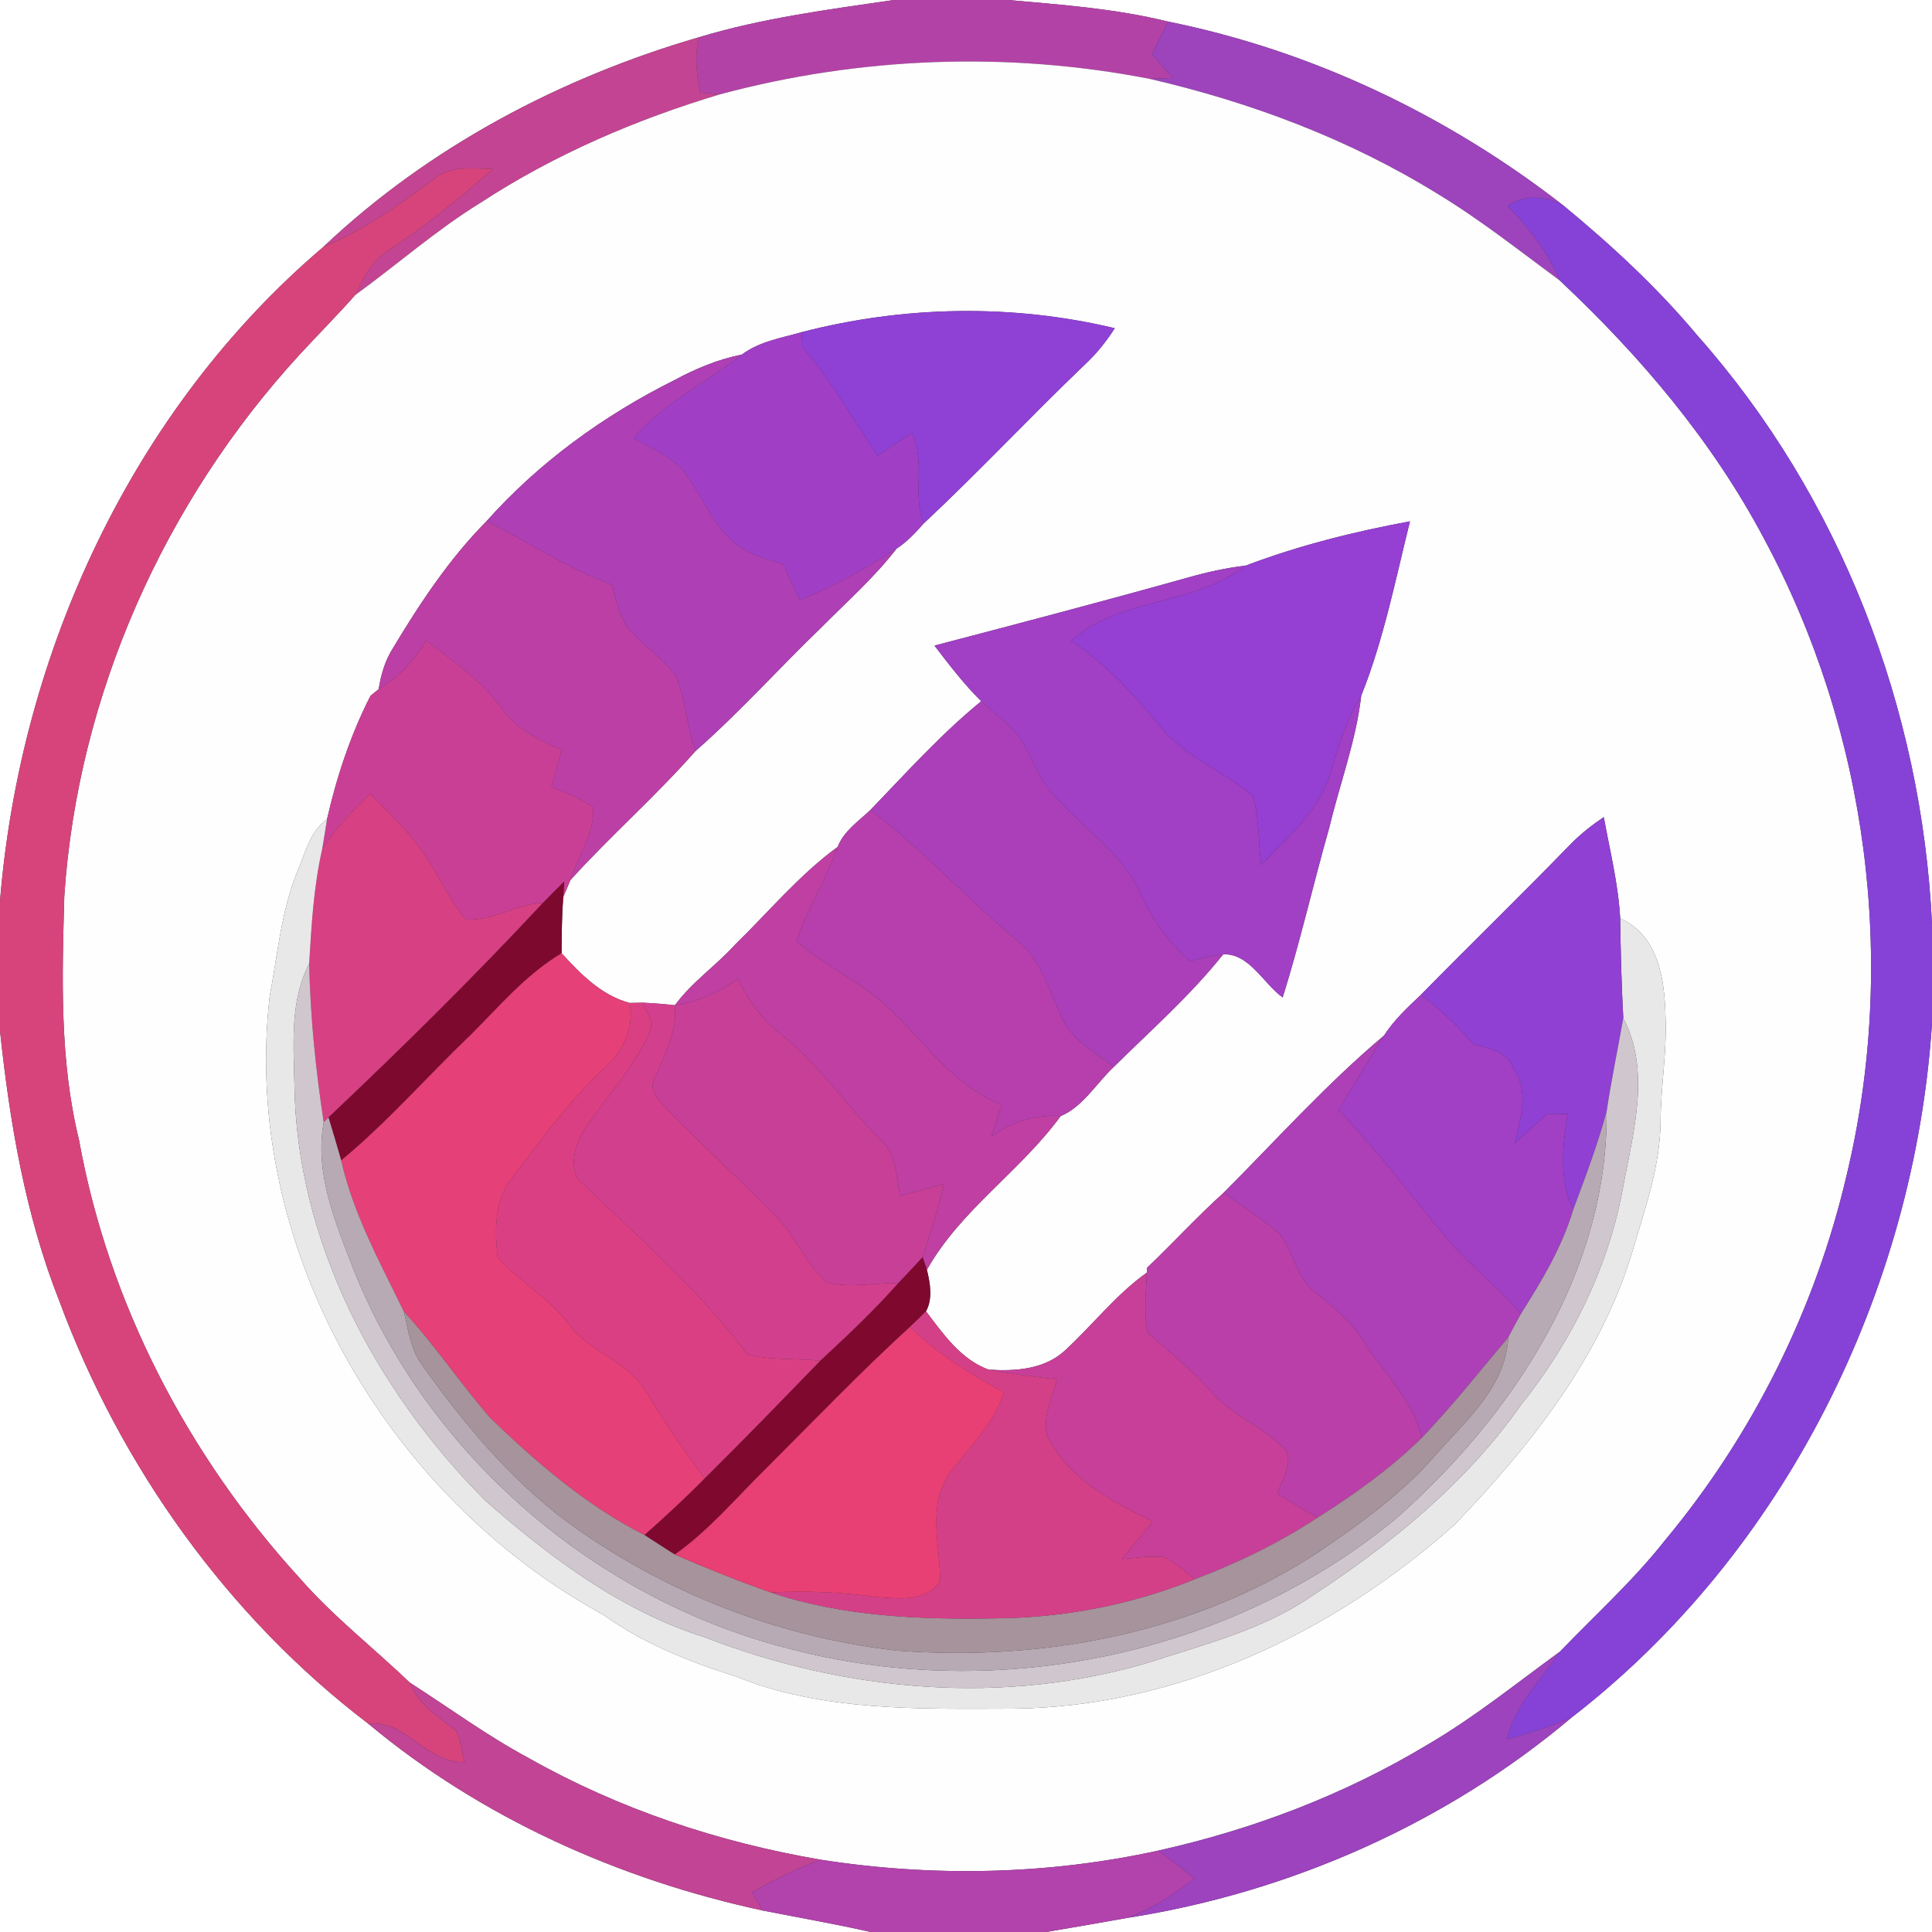 <?xml version="1.0" encoding="UTF-8" ?>
<!DOCTYPE svg PUBLIC "-//W3C//DTD SVG 1.1//EN" "http://www.w3.org/Graphics/SVG/1.1/DTD/svg11.dtd">
<svg width="250pt" height="250pt" viewBox="0 0 250 250" version="1.1" xmlns="http://www.w3.org/2000/svg">
<rect x="0" y="0" width="250" height="250" fill="#333333" stroke="none"/>
<g id="#ffffffff">
<path fill="#ffffff" opacity="1.00" d=" M 0.00 0.00 L 115.65 0.00 C 107.20 1.23 98.69 2.33 90.48 4.81 C 72.53 10.03 55.44 19.06 41.83 31.96 C 17.13 52.96 2.62 84.49 0.00 116.58 L 0.00 0.00 Z" />
<path fill="#ffffff" opacity="1.00" d=" M 130.45 0.00 L 250.00 0.00 L 250.00 119.56 C 248.68 91.75 238.17 64.28 219.63 43.40 C 214.46 37.21 208.52 31.72 202.31 26.60 C 187.34 14.94 169.76 6.55 151.13 2.79 C 144.36 1.12 137.38 0.61 130.45 0.00 Z" />
<path fill="#ffffff" opacity="1.00" d=" M 203.37 222.24 C 230.96 200.91 247.73 167.06 250.00 132.43 L 250.00 250.00 L 135.36 250.00 C 138.89 249.40 142.43 248.80 145.96 248.16 C 166.91 244.88 187.14 235.94 203.37 222.24 Z" />
<path fill="#ffffff" opacity="1.00" d=" M 0.00 133.40 C 1.27 145.29 3.27 157.19 7.68 168.36 C 15.62 189.78 29.45 209.18 47.66 223.05 C 62.28 235.24 80.20 243.25 98.75 247.23 C 103.39 248.15 108.05 248.95 112.67 250.00 L 0.00 250.00 L 0.00 133.40 Z" />
</g>
<g id="#b342a7ff">
<path fill="#b342a7" opacity="1.00" d=" M 115.65 0.00 L 130.45 0.00 C 137.38 0.61 144.36 1.12 151.13 2.79 C 150.43 4.20 149.73 5.60 149.04 7.01 C 149.94 8.03 150.84 9.05 151.74 10.08 C 151.00 10.11 149.52 10.18 148.79 10.21 C 130.39 6.62 111.25 7.35 93.16 12.21 C 92.52 12.15 91.24 12.03 90.61 11.97 C 90.15 9.61 89.82 7.16 90.48 4.81 C 98.69 2.33 107.20 1.23 115.65 0.00 Z" />
</g>
<g id="#9d43bcff">
<path fill="#9d43bc" opacity="1.00" d=" M 151.13 2.79 C 169.76 6.55 187.34 14.94 202.31 26.60 C 200.00 25.29 197.33 25.17 195.07 26.64 C 197.88 29.45 200.28 32.64 201.85 36.31 C 196.62 32.46 191.53 28.41 185.96 25.05 C 174.55 18.00 161.83 13.23 148.79 10.21 C 149.52 10.18 151.00 10.11 151.74 10.08 C 150.84 9.05 149.94 8.03 149.04 7.01 C 149.73 5.60 150.43 4.20 151.13 2.79 Z" />
</g>
<g id="#c34492ff">
<path fill="#c34492" opacity="1.00" d=" M 41.83 31.96 C 55.44 19.06 72.53 10.03 90.48 4.81 C 89.82 7.16 90.15 9.61 90.61 11.97 C 91.24 12.03 92.52 12.15 93.16 12.21 C 82.30 15.47 71.76 19.99 62.25 26.20 C 56.49 29.74 51.41 34.23 45.95 38.19 C 47.03 35.98 48.12 33.62 50.35 32.33 C 55.10 29.23 59.49 25.61 63.76 21.88 C 61.19 21.82 58.30 21.38 56.16 23.18 C 51.64 26.51 47.08 29.84 41.83 31.96 Z" />
</g>
<g id="#fefefeff">
<path fill="#fefefe" opacity="1.00" d=" M 93.16 12.21 C 111.25 7.35 130.39 6.62 148.79 10.21 C 161.83 13.23 174.55 18.00 185.96 25.05 C 191.53 28.41 196.62 32.46 201.85 36.31 C 212.25 46.06 221.58 57.06 228.27 69.71 C 241.67 94.63 245.58 124.48 238.97 152.00 C 234.94 169.35 226.80 185.71 215.39 199.39 C 211.31 204.57 206.40 208.98 201.86 213.72 C 196.22 217.82 190.79 222.22 184.76 225.74 C 174.01 232.22 162.14 236.73 149.91 239.46 C 135.58 242.61 120.66 242.91 106.18 240.64 C 92.99 238.39 80.10 234.10 68.44 227.51 C 63.06 224.63 58.15 221.01 53.03 217.73 C 48.30 213.20 43.10 209.16 38.78 204.21 C 24.33 188.39 14.04 168.64 10.22 147.49 C 7.69 137.18 8.03 126.49 8.32 115.96 C 10.05 89.99 21.25 64.95 38.82 45.83 C 41.18 43.27 43.64 40.80 45.95 38.19 C 51.41 34.23 56.49 29.74 62.25 26.20 C 71.76 19.99 82.30 15.47 93.16 12.21 M 103.78 42.97 C 101.13 43.73 98.26 44.18 96.00 45.88 C 92.92 46.49 90.01 47.71 87.25 49.20 C 78.15 53.74 69.74 59.83 62.96 67.44 C 58.14 72.31 54.34 78.05 50.83 83.90 C 49.82 85.49 49.29 87.32 49.00 89.18 C 48.74 89.39 48.21 89.82 47.94 90.04 C 45.37 95.07 43.56 100.53 42.31 106.03 C 40.13 107.56 39.53 110.27 38.55 112.58 C 36.39 117.80 35.93 123.48 34.89 128.98 C 31.20 161.17 49.97 193.61 78.05 208.94 C 83.21 212.65 89.10 214.99 95.12 216.90 C 106.47 221.51 118.97 221.12 131.00 221.10 C 152.29 220.93 172.58 211.26 188.26 197.26 C 197.96 187.14 207.05 175.76 211.17 162.14 C 212.81 156.55 214.85 150.94 214.88 145.03 C 214.91 140.56 215.71 136.11 215.52 131.63 C 215.41 126.76 214.64 121.10 209.65 118.83 C 209.41 114.40 208.32 110.08 207.53 105.73 C 205.99 106.77 204.53 107.91 203.23 109.24 C 196.85 115.81 190.28 122.19 183.87 128.72 C 182.14 130.36 180.37 132.00 179.08 134.01 C 171.68 140.23 165.19 147.47 158.37 154.31 C 154.92 157.42 151.79 160.85 148.43 164.05 L 148.39 164.68 C 144.39 167.54 141.38 171.46 137.79 174.77 C 135.13 177.21 131.35 177.46 127.93 177.23 C 124.30 175.90 122.06 172.62 119.82 169.68 C 120.72 168.11 120.36 166.00 119.94 164.31 C 124.32 156.53 132.05 151.55 137.25 144.42 C 140.12 143.24 141.89 140.14 144.14 138.04 C 148.95 133.29 154.06 128.79 158.28 123.49 C 161.66 123.34 163.48 127.28 165.98 129.07 C 168.26 121.79 169.94 114.35 172.03 107.02 C 173.38 101.35 175.48 95.85 176.14 90.03 C 179.04 82.79 180.57 75.02 182.45 67.46 C 175.25 68.79 168.04 70.59 161.20 73.19 C 158.69 73.48 156.21 74.03 153.78 74.72 C 142.86 77.78 131.89 80.67 120.92 83.54 C 122.82 86.03 124.74 88.53 126.97 90.74 C 121.77 94.98 117.27 100.00 112.62 104.82 C 111.09 106.27 109.18 107.55 108.39 109.59 C 103.45 113.19 99.53 117.94 95.17 122.18 C 92.69 124.94 89.54 127.06 87.33 130.08 C 85.95 129.92 84.57 129.81 83.18 129.75 C 82.76 129.76 81.90 129.78 81.47 129.78 C 77.82 128.80 75.14 126.05 72.67 123.35 C 72.68 120.93 72.70 118.51 72.88 116.09 C 73.12 115.54 73.59 114.43 73.82 113.87 C 79.02 108.13 84.87 103.01 89.99 97.19 C 95.70 92.18 100.77 86.50 106.24 81.23 C 109.56 77.88 113.12 74.75 116.01 71.00 C 117.36 70.12 118.46 68.94 119.52 67.74 C 126.62 61.10 133.26 53.99 140.28 47.27 C 141.81 45.85 143.14 44.23 144.25 42.47 C 130.99 39.30 116.97 39.56 103.78 42.97 Z" />
</g>
<g id="#d7447cff">
<path fill="#d7447c" opacity="1.00" d=" M 56.16 23.18 C 58.30 21.38 61.19 21.82 63.76 21.88 C 59.49 25.61 55.10 29.23 50.35 32.33 C 48.12 33.62 47.03 35.98 45.95 38.19 C 43.64 40.80 41.18 43.27 38.82 45.83 C 21.25 64.95 10.05 89.99 8.32 115.96 C 8.03 126.49 7.69 137.18 10.22 147.49 C 14.04 168.64 24.33 188.39 38.78 204.21 C 43.10 209.16 48.30 213.20 53.03 217.73 C 54.14 220.59 56.74 222.18 59.03 224.00 C 59.61 225.26 59.77 226.66 60.08 228.01 C 55.11 228.17 52.57 222.48 47.66 223.05 C 29.45 209.18 15.62 189.78 7.68 168.36 C 3.27 157.19 1.27 145.29 0.00 133.40 L 0.00 116.58 C 2.62 84.49 17.13 52.96 41.83 31.96 C 47.08 29.84 51.64 26.51 56.16 23.18 Z" />
</g>
<g id="#8642d7ff">
<path fill="#8642d7" opacity="1.00" d=" M 195.07 26.64 C 197.33 25.17 200.00 25.29 202.31 26.60 C 208.52 31.72 214.46 37.21 219.63 43.40 C 238.17 64.28 248.68 91.75 250.00 119.56 L 250.00 132.43 C 247.73 167.06 230.96 200.91 203.37 222.24 C 200.66 223.40 197.85 224.29 195.01 225.06 C 196.06 220.62 199.40 217.39 201.86 213.72 C 206.40 208.98 211.31 204.57 215.39 199.39 C 226.80 185.71 234.94 169.35 238.97 152.00 C 245.58 124.48 241.67 94.63 228.27 69.71 C 221.58 57.06 212.25 46.06 201.85 36.31 C 200.28 32.64 197.88 29.45 195.07 26.64 Z" />
</g>
<g id="#8f40d5ff">
<path fill="#8f40d5" opacity="1.00" d=" M 103.78 42.97 C 116.97 39.56 130.99 39.30 144.25 42.47 C 143.14 44.23 141.81 45.85 140.28 47.27 C 133.26 53.99 126.62 61.10 119.52 67.74 C 118.03 63.99 119.82 59.81 117.98 56.06 C 116.51 57.02 115.04 57.99 113.58 58.97 C 110.26 54.24 107.56 49.08 103.68 44.77 C 103.70 44.32 103.76 43.42 103.78 42.97 Z" />
</g>
<g id="#a03fc6ff">
<path fill="#a03fc6" opacity="1.00" d=" M 96.00 45.88 C 98.26 44.18 101.13 43.73 103.78 42.97 C 103.76 43.42 103.70 44.32 103.68 44.77 C 107.56 49.08 110.26 54.24 113.58 58.97 C 115.04 57.99 116.51 57.02 117.98 56.06 C 119.82 59.81 118.03 63.99 119.52 67.74 C 118.46 68.94 117.36 70.12 116.01 71.00 C 112.03 73.56 107.89 75.88 103.49 77.63 C 102.77 76.09 102.06 74.55 101.34 73.01 C 99.10 72.31 96.70 71.72 94.92 70.11 C 91.95 67.55 90.67 63.69 88.26 60.69 C 86.50 58.90 84.13 57.92 81.98 56.69 C 85.86 52.10 91.37 49.56 96.00 45.88 Z" />
</g>
<g id="#ae3fb5ff">
<path fill="#ae3fb5" opacity="1.00" d=" M 87.25 49.20 C 90.01 47.71 92.92 46.49 96.00 45.88 C 91.37 49.56 85.86 52.10 81.98 56.69 C 84.13 57.92 86.50 58.90 88.26 60.69 C 90.67 63.69 91.95 67.55 94.92 70.11 C 96.70 71.72 99.10 72.31 101.34 73.01 C 102.06 74.55 102.77 76.09 103.49 77.63 C 107.89 75.88 112.03 73.56 116.01 71.00 C 113.12 74.75 109.56 77.88 106.24 81.23 C 100.77 86.50 95.70 92.18 89.99 97.19 C 88.87 94.05 88.76 90.62 87.51 87.53 C 85.73 85.02 82.95 83.44 81.07 81.02 C 80.10 79.37 79.71 77.47 79.14 75.67 C 73.44 73.54 68.38 70.13 62.96 67.44 C 69.74 59.83 78.15 53.74 87.25 49.20 Z" />
</g>
<g id="#bc3fa6ff">
<path fill="#bc3fa6" opacity="1.00" d=" M 50.83 83.90 C 54.34 78.05 58.14 72.31 62.96 67.44 C 68.38 70.13 73.44 73.54 79.14 75.67 C 79.71 77.47 80.10 79.37 81.07 81.02 C 82.95 83.44 85.73 85.02 87.51 87.53 C 88.76 90.62 88.87 94.05 89.99 97.19 C 84.87 103.01 79.02 108.13 73.82 113.87 C 74.80 110.78 76.93 107.78 76.77 104.49 C 75.15 103.27 73.21 102.62 71.35 101.85 C 71.79 100.26 72.22 98.66 72.66 97.06 C 69.90 95.75 66.94 94.50 65.13 91.91 C 62.49 88.19 58.70 85.63 55.15 82.87 C 53.62 85.44 51.59 87.66 49.00 89.18 C 49.29 87.32 49.82 85.49 50.83 83.90 Z" />
</g>
<g id="#953fd3ff">
<path fill="#953fd3" opacity="1.00" d=" M 161.20 73.19 C 168.04 70.59 175.25 68.79 182.45 67.46 C 180.57 75.02 179.04 82.79 176.14 90.03 C 174.37 92.97 173.24 96.21 172.33 99.50 C 171.00 104.67 166.74 108.23 163.19 111.93 C 162.81 108.95 163.00 105.87 162.10 102.98 C 158.27 99.73 153.27 97.96 150.06 93.94 C 146.71 89.80 143.08 85.87 138.62 82.91 C 145.04 77.20 154.51 78.44 161.20 73.19 Z" />
</g>
<g id="#a13fc5ff">
<path fill="#a13fc5" opacity="1.00" d=" M 153.78 74.72 C 156.21 74.03 158.69 73.48 161.20 73.19 C 154.51 78.44 145.04 77.20 138.62 82.91 C 143.08 85.87 146.71 89.80 150.06 93.94 C 153.27 97.96 158.27 99.73 162.10 102.98 C 163.00 105.87 162.81 108.95 163.19 111.93 C 166.74 108.23 171.00 104.67 172.33 99.50 C 173.24 96.21 174.37 92.97 176.14 90.03 C 175.48 95.85 173.38 101.35 172.03 107.02 C 169.94 114.35 168.26 121.79 165.98 129.07 C 163.48 127.28 161.66 123.34 158.28 123.49 C 156.83 123.71 155.40 124.04 153.97 124.36 C 151.13 121.93 149.02 118.83 147.48 115.44 C 145.04 110.17 139.94 107.00 136.22 102.76 C 134.23 100.54 133.43 97.59 131.77 95.17 C 130.37 93.49 128.56 92.23 126.97 90.74 C 124.74 88.53 122.82 86.03 120.92 83.54 C 131.89 80.67 142.86 77.78 153.78 74.72 Z" />
<path fill="#a13fc5" opacity="1.00" d=" M 179.08 134.01 C 180.37 132.00 182.14 130.36 183.87 128.72 C 186.40 130.57 188.65 132.77 190.69 135.14 C 192.67 135.62 195.02 136.02 195.82 138.21 C 197.93 141.14 196.76 144.76 196.01 147.92 C 197.40 146.64 198.81 145.37 200.23 144.12 C 200.89 144.13 202.20 144.15 202.86 144.16 C 202.18 148.29 201.72 152.63 203.57 156.54 C 202.12 161.41 199.50 165.75 196.81 170.00 C 193.79 166.42 189.96 163.64 187.00 160.00 C 182.46 154.49 178.13 148.81 173.22 143.62 C 175.18 140.42 177.10 137.20 179.08 134.01 Z" />
</g>
<g id="#ca3f96ff">
<path fill="#ca3f96" opacity="1.00" d=" M 49.00 89.18 C 51.59 87.66 53.62 85.44 55.15 82.87 C 58.70 85.63 62.49 88.19 65.13 91.91 C 66.94 94.50 69.90 95.75 72.66 97.06 C 72.22 98.66 71.79 100.26 71.35 101.85 C 73.21 102.62 75.15 103.27 76.77 104.49 C 76.93 107.78 74.80 110.78 73.82 113.87 C 73.59 114.43 73.12 115.54 72.88 116.09 C 72.91 115.59 72.98 114.58 73.01 114.07 C 72.10 114.98 71.18 115.88 70.29 116.81 C 66.84 116.99 63.77 119.17 60.32 118.99 C 58.21 116.54 56.92 113.53 55.12 110.86 C 53.13 107.80 50.46 105.28 47.89 102.71 C 45.61 104.90 43.42 107.22 41.69 109.88 C 41.91 108.60 42.11 107.31 42.31 106.03 C 43.56 100.53 45.37 95.07 47.94 90.04 C 48.21 89.82 48.74 89.39 49.00 89.18 Z" />
</g>
<g id="#ab3fb9ff">
<path fill="#ab3fb9" opacity="1.00" d=" M 112.62 104.82 C 117.27 100.00 121.77 94.98 126.97 90.74 C 128.56 92.23 130.37 93.49 131.77 95.17 C 133.43 97.59 134.23 100.54 136.22 102.76 C 139.94 107.00 145.04 110.17 147.48 115.44 C 149.02 118.83 151.13 121.93 153.97 124.36 C 155.40 124.04 156.83 123.71 158.28 123.49 C 154.06 128.79 148.95 133.29 144.14 138.04 C 141.67 136.20 138.73 134.59 137.39 131.67 C 135.69 128.16 134.73 124.04 131.46 121.56 C 125.00 116.18 119.35 109.88 112.62 104.82 Z" />
</g>
<g id="#d74083ff">
<path fill="#d74083" opacity="1.00" d=" M 41.69 109.88 C 43.42 107.22 45.61 104.90 47.89 102.71 C 50.46 105.28 53.13 107.80 55.12 110.86 C 56.92 113.53 58.21 116.54 60.32 118.99 C 63.77 119.17 66.84 116.99 70.29 116.81 C 61.36 126.39 52.03 135.61 42.51 144.60 L 41.89 145.21 C 40.85 138.40 40.15 131.56 40.01 124.67 C 40.30 119.71 40.59 114.74 41.69 109.88 Z" />
</g>
<g id="#b63fadff">
<path fill="#b63fad" opacity="1.00" d=" M 108.39 109.59 C 109.18 107.55 111.09 106.27 112.62 104.82 C 119.35 109.88 125.00 116.18 131.46 121.56 C 134.73 124.04 135.69 128.16 137.39 131.67 C 138.73 134.59 141.67 136.20 144.14 138.04 C 141.89 140.14 140.12 143.24 137.25 144.42 C 134.02 144.18 130.93 145.15 128.30 147.03 C 128.76 145.67 129.20 144.30 129.64 142.93 C 121.83 139.99 118.16 131.91 111.37 127.57 C 108.63 125.61 105.57 124.08 103.09 121.77 C 104.46 117.55 106.97 113.80 108.39 109.59 Z" />
</g>
<g id="#e9e8e8ff">
<path fill="#e9e8e8" opacity="1.00" d=" M 38.55 112.58 C 39.53 110.27 40.13 107.56 42.31 106.03 C 42.11 107.31 41.91 108.60 41.69 109.88 C 40.59 114.74 40.30 119.71 40.01 124.67 C 37.57 129.42 37.96 134.85 38.09 140.02 C 38.27 160.52 48.57 179.89 62.81 194.19 C 71.21 201.56 80.45 208.49 91.24 211.88 C 109.47 218.95 130.06 220.75 148.91 215.05 C 155.96 212.74 163.34 210.89 169.55 206.66 C 179.88 199.92 189.68 191.97 196.82 181.79 C 203.47 173.49 208.29 163.67 210.11 153.15 C 211.44 146.17 213.56 138.45 210.05 131.74 C 209.82 127.44 209.71 123.13 209.65 118.83 C 214.64 121.10 215.41 126.76 215.52 131.63 C 215.71 136.11 214.91 140.56 214.88 145.03 C 214.85 150.94 212.81 156.55 211.17 162.14 C 207.05 175.76 197.96 187.14 188.26 197.26 C 172.58 211.26 152.29 220.93 131.00 221.10 C 118.97 221.12 106.47 221.51 95.12 216.90 C 89.10 214.99 83.21 212.65 78.05 208.94 C 49.97 193.61 31.20 161.17 34.89 128.98 C 35.93 123.48 36.39 117.80 38.55 112.58 Z" />
</g>
<g id="#9040d3ff">
<path fill="#9040d3" opacity="1.00" d=" M 203.23 109.24 C 204.53 107.91 205.99 106.77 207.53 105.73 C 208.32 110.08 209.41 114.40 209.65 118.83 C 209.71 123.13 209.82 127.44 210.05 131.74 C 209.35 135.76 208.50 139.76 207.90 143.81 C 206.73 148.14 205.14 152.34 203.57 156.54 C 201.72 152.63 202.18 148.29 202.86 144.16 C 202.20 144.15 200.89 144.13 200.23 144.12 C 198.81 145.37 197.40 146.64 196.01 147.92 C 196.76 144.76 197.93 141.14 195.82 138.21 C 195.02 136.02 192.67 135.62 190.69 135.14 C 188.65 132.77 186.40 130.57 183.87 128.72 C 190.28 122.19 196.85 115.81 203.23 109.24 Z" />
</g>
<g id="#bf3fa3ff">
<path fill="#bf3fa3" opacity="1.00" d=" M 95.17 122.18 C 99.53 117.94 103.45 113.19 108.39 109.59 C 106.97 113.80 104.46 117.55 103.09 121.77 C 105.57 124.08 108.63 125.61 111.37 127.57 C 118.16 131.91 121.83 139.99 129.64 142.93 C 129.20 144.30 128.76 145.67 128.30 147.03 C 130.93 145.15 134.02 144.18 137.25 144.42 C 132.05 151.55 124.32 156.53 119.94 164.31 C 119.80 163.91 119.53 163.10 119.39 162.69 C 120.41 159.57 121.37 156.43 122.14 153.24 C 120.24 153.73 118.34 154.24 116.44 154.76 C 116.02 152.11 115.92 149.12 113.72 147.25 C 109.38 142.92 105.99 137.70 101.13 133.89 C 98.64 132.00 96.78 129.46 95.48 126.63 C 93.05 128.38 90.32 129.69 87.33 130.08 C 89.54 127.06 92.69 124.94 95.17 122.18 Z" />
</g>
<g id="#7e092eff">
<path fill="#7e092e" opacity="1.00" d=" M 70.29 116.81 C 71.18 115.88 72.10 114.98 73.01 114.07 C 72.98 114.58 72.91 115.59 72.88 116.09 C 72.70 118.51 72.68 120.93 72.67 123.35 C 68.08 126.08 64.64 130.19 60.91 133.91 C 55.28 139.28 50.16 145.19 44.15 150.15 C 43.62 148.29 43.07 146.45 42.51 144.60 C 52.03 135.61 61.36 126.39 70.29 116.81 Z" />
</g>
<g id="#e54077ff">
<path fill="#e54077" opacity="1.00" d=" M 60.91 133.91 C 64.64 130.19 68.08 126.08 72.67 123.35 C 75.14 126.05 77.82 128.80 81.47 129.78 C 82.12 133.06 80.62 136.05 78.21 138.21 C 73.70 142.44 70.05 147.45 66.33 152.36 C 63.96 155.22 63.99 159.23 64.40 162.73 C 67.23 165.84 71.07 167.94 73.63 171.36 C 76.34 175.04 81.39 176.15 83.69 180.19 C 85.98 184.04 88.54 187.71 91.19 191.32 C 88.69 193.86 86.07 196.27 83.41 198.64 C 75.91 194.84 69.50 189.31 63.48 183.52 C 59.58 179.04 56.28 174.07 52.25 169.70 C 49.18 163.34 45.71 157.10 44.15 150.15 C 50.16 145.19 55.28 139.28 60.91 133.91 Z" />
</g>
<g id="#cfc7cdff">
<path fill="#cfc7cd" opacity="1.00" d=" M 38.09 140.02 C 37.96 134.85 37.57 129.42 40.01 124.67 C 40.15 131.56 40.85 138.40 41.89 145.21 C 40.66 151.85 43.44 158.23 45.75 164.29 C 55.42 188.44 77.24 207.12 102.43 213.42 C 129.22 220.38 159.15 214.18 180.58 196.56 C 195.69 183.23 208.08 164.63 207.90 143.81 C 208.50 139.76 209.35 135.76 210.05 131.74 C 213.56 138.45 211.44 146.17 210.11 153.15 C 208.29 163.67 203.47 173.49 196.82 181.79 C 189.68 191.97 179.88 199.92 169.55 206.66 C 163.34 210.89 155.96 212.74 148.91 215.05 C 130.06 220.75 109.47 218.95 91.24 211.88 C 80.45 208.49 71.21 201.56 62.81 194.19 C 48.57 179.89 38.27 160.52 38.09 140.02 Z" />
</g>
<g id="#c83f98ff">
<path fill="#c83f98" opacity="1.00" d=" M 87.33 130.08 C 90.32 129.69 93.05 128.38 95.48 126.63 C 96.78 129.46 98.64 132.00 101.13 133.89 C 105.99 137.70 109.38 142.92 113.72 147.25 C 115.92 149.12 116.02 152.11 116.44 154.76 C 118.34 154.24 120.24 153.73 122.14 153.24 C 121.37 156.43 120.41 159.57 119.39 162.69 C 118.36 163.82 117.30 164.92 116.25 166.04 C 113.22 165.98 110.10 166.69 107.12 165.99 C 104.31 163.69 103.03 160.07 100.51 157.50 C 95.90 152.76 90.98 148.33 86.36 143.59 C 85.48 142.45 83.77 141.13 84.71 139.54 C 85.99 136.51 87.66 133.49 87.33 130.08 Z" />
</g>
<g id="#db3f83ff">
<path fill="#db3f83" opacity="1.00" d=" M 81.47 129.78 C 81.90 129.78 82.76 129.76 83.18 129.75 C 83.59 130.90 84.69 132.12 84.12 133.40 C 82.04 138.26 78.28 142.09 75.42 146.47 C 74.42 148.22 73.72 150.73 74.79 152.58 C 82.38 159.88 90.44 166.86 96.77 175.33 C 99.85 176.00 103.04 175.77 106.16 176.08 C 101.21 181.19 96.25 186.31 91.19 191.32 C 88.54 187.71 85.98 184.04 83.69 180.19 C 81.39 176.15 76.34 175.04 73.63 171.36 C 71.07 167.94 67.23 165.84 64.40 162.73 C 63.99 159.23 63.96 155.22 66.33 152.36 C 70.05 147.45 73.70 142.44 78.21 138.21 C 80.62 136.05 82.12 133.06 81.47 129.78 Z" />
</g>
<g id="#d23f8dff">
<path fill="#d23f8d" opacity="1.00" d=" M 83.18 129.75 C 84.57 129.81 85.95 129.92 87.33 130.08 C 87.66 133.49 85.99 136.51 84.71 139.54 C 83.77 141.13 85.48 142.45 86.36 143.59 C 90.98 148.33 95.90 152.76 100.51 157.50 C 103.03 160.07 104.31 163.69 107.12 165.99 C 110.10 166.69 113.22 165.98 116.25 166.04 C 113.10 169.60 109.64 172.85 106.16 176.08 C 103.04 175.77 99.85 176.00 96.77 175.33 C 90.44 166.86 82.38 159.88 74.79 152.58 C 73.72 150.73 74.42 148.22 75.42 146.47 C 78.28 142.09 82.04 138.26 84.12 133.40 C 84.69 132.12 83.59 130.90 83.18 129.75 Z" />
</g>
<g id="#ad3fb7ff">
<path fill="#ad3fb7" opacity="1.00" d=" M 158.37 154.31 C 165.19 147.47 171.68 140.23 179.08 134.01 C 177.10 137.20 175.18 140.42 173.22 143.62 C 178.13 148.81 182.46 154.49 187.00 160.00 C 189.96 163.64 193.79 166.42 196.81 170.00 C 196.25 171.01 195.70 172.02 195.17 173.04 C 191.48 177.42 187.94 181.92 183.97 186.06 C 182.88 181.12 179.01 177.69 176.43 173.56 C 174.82 170.87 172.30 169.00 169.96 167.01 C 167.61 165.08 167.36 161.75 165.43 159.52 C 163.22 157.60 160.67 156.12 158.37 154.31 Z" />
</g>
<g id="#b7aab4ff">
<path fill="#b7aab4" opacity="1.00" d=" M 203.57 156.54 C 205.14 152.34 206.73 148.14 207.90 143.81 C 208.08 164.63 195.69 183.23 180.58 196.56 C 159.15 214.18 129.22 220.38 102.43 213.42 C 77.24 207.12 55.42 188.44 45.75 164.29 C 43.44 158.23 40.66 151.85 41.89 145.21 L 42.51 144.60 C 43.07 146.45 43.62 148.29 44.15 150.15 C 45.71 157.10 49.18 163.34 52.25 169.70 C 52.83 172.01 53.10 174.51 54.53 176.51 C 59.86 184.02 65.81 191.22 73.21 196.80 C 85.73 206.00 100.67 211.87 116.12 213.59 C 135.04 215.02 154.78 211.32 170.77 200.74 C 176.04 197.13 181.30 193.36 185.54 188.53 C 189.53 183.92 194.82 179.61 195.17 173.04 C 195.70 172.02 196.25 171.01 196.81 170.00 C 199.50 165.75 202.12 161.41 203.57 156.54 Z" />
</g>
<g id="#ba3fa8ff">
<path fill="#ba3fa8" opacity="1.00" d=" M 148.43 164.05 C 151.79 160.85 154.92 157.42 158.37 154.31 C 160.67 156.12 163.22 157.60 165.43 159.52 C 167.36 161.75 167.61 165.08 169.96 167.01 C 172.30 169.00 174.82 170.87 176.43 173.56 C 179.01 177.69 182.88 181.12 183.97 186.06 C 179.92 190.04 175.28 193.35 170.49 196.38 C 168.76 195.36 167.03 194.35 165.30 193.33 C 165.75 191.52 167.34 189.56 166.41 187.68 C 163.64 184.67 159.55 183.28 156.83 180.19 C 154.33 177.31 151.31 174.98 148.50 172.42 C 147.99 169.88 148.31 167.25 148.39 164.68 L 148.43 164.05 Z" />
</g>
<g id="#7f082fff">
<path fill="#7f082f" opacity="1.00" d=" M 119.39 162.69 C 119.53 163.10 119.80 163.91 119.94 164.31 C 120.36 166.00 120.72 168.11 119.82 169.68 C 119.14 170.37 118.45 171.05 117.73 171.71 C 111.29 177.60 105.25 183.91 99.07 190.08 C 95.23 193.85 91.75 198.03 87.32 201.15 C 86.00 200.34 84.72 199.47 83.41 198.64 C 86.07 196.27 88.69 193.86 91.19 191.32 C 96.25 186.31 101.21 181.19 106.16 176.08 C 109.64 172.85 113.10 169.60 116.25 166.04 C 117.30 164.92 118.36 163.82 119.39 162.69 Z" />
</g>
<g id="#c73f99ff">
<path fill="#c73f99" opacity="1.00" d=" M 137.79 174.77 C 141.38 171.46 144.39 167.54 148.39 164.68 C 148.31 167.25 147.99 169.88 148.50 172.42 C 151.31 174.98 154.33 177.31 156.83 180.19 C 159.55 183.28 163.64 184.67 166.41 187.68 C 167.34 189.56 165.75 191.52 165.30 193.33 C 167.03 194.35 168.76 195.36 170.49 196.38 C 165.52 199.64 160.16 202.26 154.60 204.35 C 153.30 203.35 152.08 202.21 150.59 201.49 C 148.78 201.31 146.97 201.59 145.17 201.74 C 146.52 200.13 147.84 198.50 149.15 196.87 C 143.82 194.27 138.00 191.26 135.43 185.58 C 134.98 183.16 136.17 180.80 136.77 178.50 C 133.81 178.14 130.85 177.81 127.93 177.23 C 131.35 177.46 135.13 177.21 137.79 174.77 Z" />
</g>
<g id="#a6939bff">
<path fill="#a6939b" opacity="1.00" d=" M 52.25 169.70 C 56.28 174.07 59.58 179.04 63.48 183.52 C 69.50 189.31 75.91 194.84 83.41 198.64 C 84.72 199.47 86.00 200.34 87.32 201.15 C 91.40 202.93 95.54 204.57 99.74 206.06 C 109.11 209.21 119.17 209.59 128.98 209.41 C 137.74 209.33 146.47 207.64 154.60 204.35 C 160.16 202.26 165.52 199.64 170.49 196.38 C 175.28 193.35 179.92 190.04 183.97 186.06 C 187.94 181.92 191.48 177.42 195.17 173.04 C 194.82 179.61 189.53 183.92 185.54 188.53 C 181.30 193.36 176.04 197.13 170.77 200.74 C 154.78 211.32 135.04 215.02 116.12 213.59 C 100.67 211.87 85.73 206.00 73.21 196.80 C 65.81 191.22 59.86 184.02 54.53 176.51 C 53.10 174.51 52.83 172.01 52.25 169.70 Z" />
</g>
<g id="#d44088ff">
<path fill="#d44088" opacity="1.00" d=" M 117.73 171.71 C 118.45 171.05 119.14 170.37 119.82 169.68 C 122.06 172.62 124.30 175.90 127.93 177.23 C 130.85 177.81 133.81 178.14 136.77 178.50 C 136.17 180.80 134.98 183.16 135.43 185.58 C 138.00 191.26 143.82 194.27 149.15 196.87 C 147.84 198.50 146.52 200.13 145.17 201.74 C 146.97 201.59 148.78 201.31 150.59 201.49 C 152.08 202.21 153.30 203.35 154.60 204.35 C 146.47 207.64 137.74 209.33 128.98 209.41 C 119.17 209.59 109.11 209.21 99.74 206.06 C 104.26 205.82 108.79 206.01 113.28 206.64 C 116.09 206.85 119.86 207.36 121.65 204.62 C 121.67 200.03 119.98 194.98 122.78 190.82 C 125.29 187.35 128.65 184.40 129.89 180.14 C 125.52 177.83 121.34 175.12 117.73 171.71 Z" />
</g>
<g id="#e83f75ff">
<path fill="#e83f75" opacity="1.00" d=" M 99.07 190.08 C 105.25 183.91 111.29 177.60 117.73 171.71 C 121.34 175.12 125.52 177.83 129.89 180.14 C 128.65 184.40 125.29 187.35 122.78 190.82 C 119.98 194.98 121.67 200.03 121.65 204.62 C 119.86 207.36 116.09 206.85 113.28 206.64 C 108.79 206.01 104.26 205.82 99.74 206.06 C 95.54 204.57 91.40 202.93 87.32 201.15 C 91.75 198.03 95.23 193.85 99.07 190.08 Z" />
</g>
<g id="#9c43bdff">
<path fill="#9c43bd" opacity="1.00" d=" M 184.76 225.74 C 190.79 222.22 196.22 217.82 201.86 213.72 C 199.40 217.39 196.06 220.62 195.01 225.06 C 197.85 224.29 200.66 223.40 203.37 222.24 C 187.14 235.94 166.91 244.88 145.96 248.16 C 149.10 246.96 151.95 245.14 154.57 243.05 C 153.04 241.83 151.48 240.63 149.91 239.46 C 162.14 236.73 174.01 232.22 184.76 225.74 Z" />
</g>
<g id="#c14495ff">
<path fill="#c14495" opacity="1.00" d=" M 53.03 217.73 C 58.15 221.01 63.06 224.63 68.44 227.51 C 80.10 234.10 92.99 238.39 106.18 240.64 C 103.08 241.77 100.15 243.30 97.26 244.89 C 97.76 245.67 98.25 246.45 98.75 247.23 C 80.20 243.25 62.28 235.24 47.66 223.05 C 52.57 222.48 55.11 228.17 60.08 228.01 C 59.77 226.66 59.61 225.26 59.03 224.00 C 56.74 222.18 54.14 220.59 53.03 217.73 Z" />
</g>
<g id="#b242acff">
<path fill="#b242ac" opacity="1.00" d=" M 106.18 240.64 C 120.66 242.91 135.58 242.61 149.91 239.46 C 151.48 240.63 153.04 241.83 154.57 243.05 C 151.95 245.14 149.10 246.96 145.96 248.16 C 142.43 248.80 138.89 249.40 135.36 250.00 L 112.67 250.00 C 108.05 248.95 103.39 248.15 98.75 247.23 C 98.25 246.45 97.76 245.67 97.26 244.89 C 100.15 243.30 103.08 241.77 106.18 240.64 Z" />
</g>
</svg>
